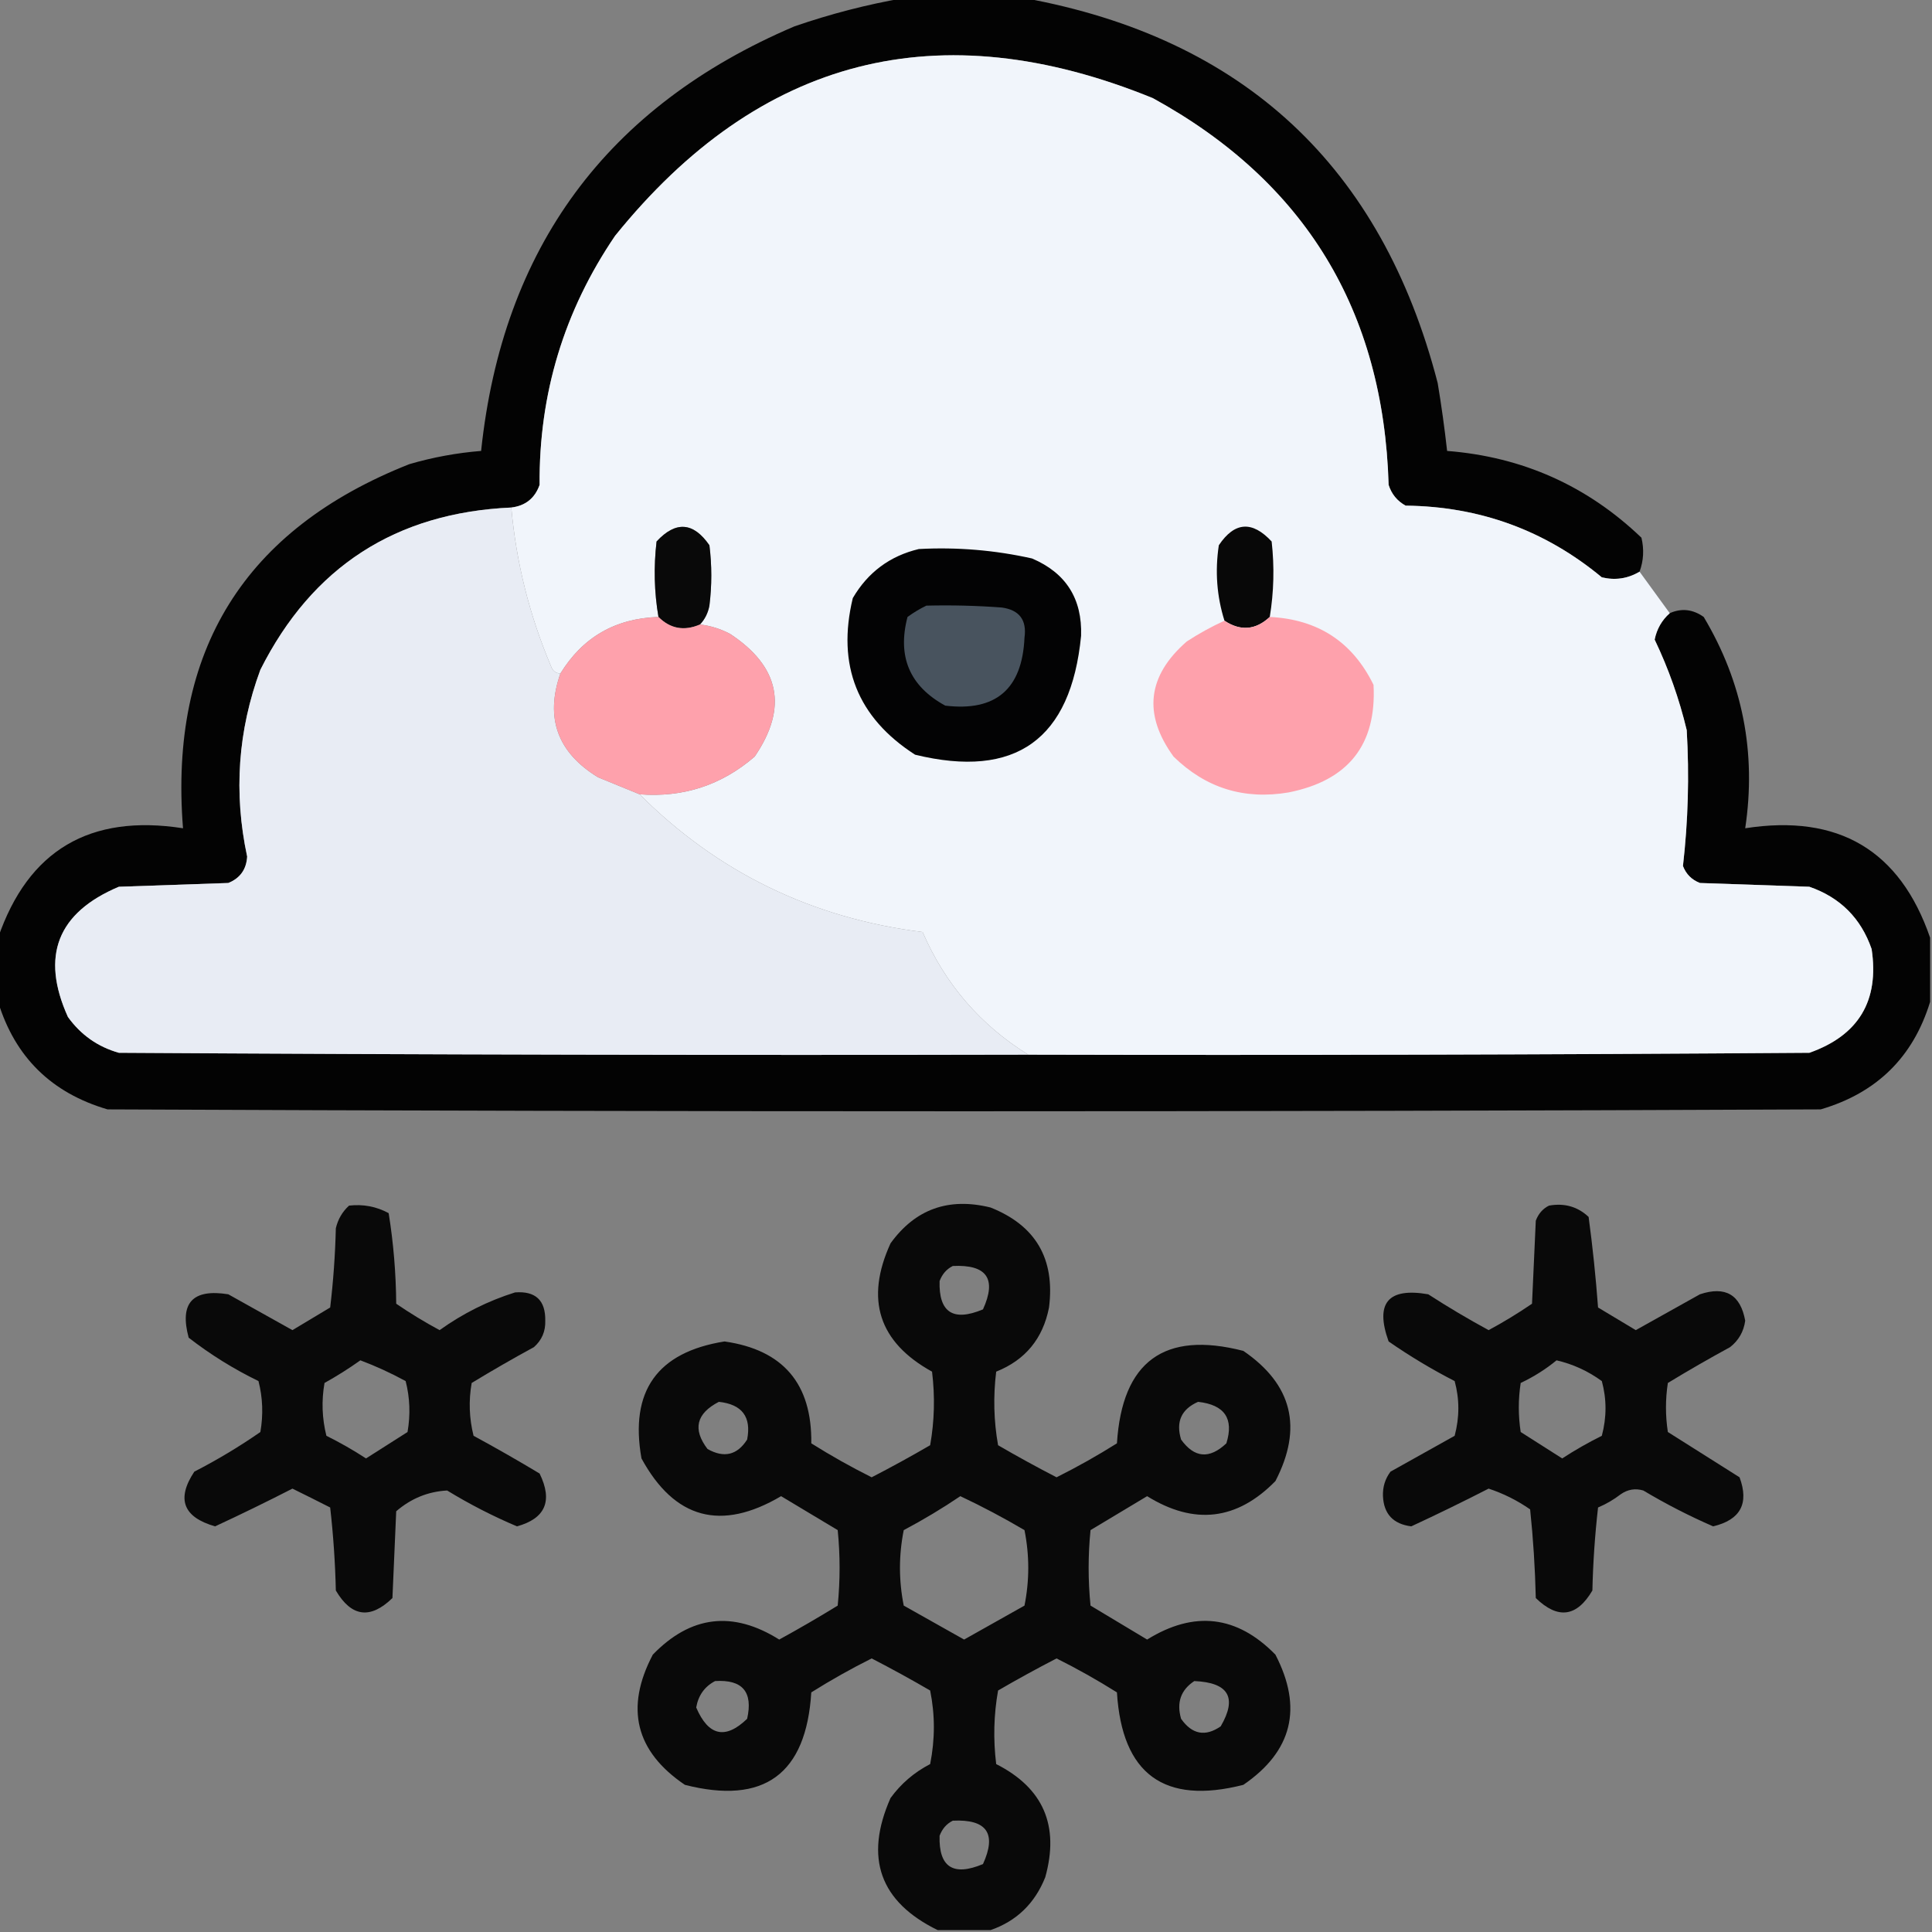<?xml version="1.0" encoding="UTF-8"?>
<!DOCTYPE svg PUBLIC "-//W3C//DTD SVG 1.1//EN" "http://www.w3.org/Graphics/SVG/1.1/DTD/svg11.dtd">
<svg xmlns="http://www.w3.org/2000/svg" version="1.1" width="512px" height="512px" style="shape-rendering:geometricPrecision; text-rendering:geometricPrecision; image-rendering:optimizeQuality; fill-rule:evenodd; clip-rule:evenodd" xmlns:xlink="http://www.w3.org/1999/xlink">
<rect width="100%" height="100%" fill="#808080" stroke="none"/>
<g><path style="opacity:0.973" fill="#010101" d="M 239.5,-0.5 C 250.167,-0.5 260.833,-0.5 271.5,-0.5C 329.639,10.135 366.139,44.135 381,101.5C 381.998,107.487 382.832,113.487 383.5,119.5C 403.468,121.07 420.634,128.737 435,142.5C 435.736,145.592 435.569,148.592 434.5,151.5C 431.406,153.347 428.072,153.847 424.5,153C 409.486,140.549 392.153,134.215 372.5,134C 370.274,132.773 368.774,130.939 368,128.5C 366.65,82.275 345.816,48.108 305.5,26C 248.786,2.886 201.286,15.053 163,62.5C 149.479,82.398 142.812,104.398 143,128.5C 141.744,132.046 139.244,134.046 135.5,134.5C 104.897,135.88 82.73,150.213 69,177.5C 63.047,193.602 61.881,210.102 65.5,227C 65.302,230.401 63.635,232.734 60.5,234C 50.833,234.333 41.167,234.667 31.5,235C 15.213,241.859 10.713,253.359 18,269.5C 21.414,274.252 25.914,277.419 31.5,279C 111.833,279.5 192.166,279.667 272.5,279.5C 341.501,279.667 410.501,279.5 479.5,279C 492.558,274.386 498.058,265.219 496,251.5C 493.167,243.333 487.667,237.833 479.5,235C 469.833,234.667 460.167,234.333 450.5,234C 448.333,233.167 446.833,231.667 446,229.5C 447.37,217.572 447.703,205.572 447,193.5C 445.013,185.194 442.179,177.194 438.5,169.5C 439.071,166.687 440.404,164.354 442.5,162.5C 445.625,161.12 448.625,161.453 451.5,163.5C 461.823,180.782 465.49,199.449 462.5,219.5C 487.188,215.659 503.522,225.325 511.5,248.5C 511.5,254.167 511.5,259.833 511.5,265.5C 507.015,280.15 497.349,289.65 482.5,294C 331.167,294.667 179.833,294.667 28.5,294C 13.651,289.65 3.985,280.15 -0.5,265.5C -0.5,259.833 -0.5,254.167 -0.5,248.5C 7.478,225.325 23.811,215.659 48.5,219.5C 44.771,172.439 64.771,140.272 108.5,123C 114.723,121.185 121.056,120.019 127.5,119.5C 133.172,65.676 160.838,28.176 210.5,7C 220.095,3.686 229.762,1.186 239.5,-0.5 Z"/></g>
<g><path style="opacity:1" fill="#f1f5fb" d="M 434.5,151.5 C 437.167,155.167 439.833,158.833 442.5,162.5C 440.404,164.354 439.071,166.687 438.5,169.5C 442.179,177.194 445.013,185.194 447,193.5C 447.703,205.572 447.37,217.572 446,229.5C 446.833,231.667 448.333,233.167 450.5,234C 460.167,234.333 469.833,234.667 479.5,235C 487.667,237.833 493.167,243.333 496,251.5C 498.058,265.219 492.558,274.386 479.5,279C 410.501,279.5 341.501,279.667 272.5,279.5C 259.813,271.64 250.48,260.807 244.5,247C 215.173,243.335 190.173,231.168 169.5,210.5C 181.09,211.397 191.256,208.063 200,200.5C 208.851,187.526 206.685,176.693 193.5,168C 190.978,166.659 188.311,165.826 185.5,165.5C 186.801,164.118 187.634,162.452 188,160.5C 188.667,155.167 188.667,149.833 188,144.5C 183.748,138.347 179.081,138.014 174,143.5C 173.208,150.247 173.374,156.914 174.5,163.5C 163.069,163.877 154.403,168.877 148.5,178.5C 147.25,178.423 146.417,177.756 146,176.5C 140.294,163.009 136.794,149.009 135.5,134.5C 139.244,134.046 141.744,132.046 143,128.5C 142.812,104.398 149.479,82.398 163,62.5C 201.286,15.053 248.786,2.886 305.5,26C 345.816,48.108 366.65,82.275 368,128.5C 368.774,130.939 370.274,132.773 372.5,134C 392.153,134.215 409.486,140.549 424.5,153C 428.072,153.847 431.406,153.347 434.5,151.5 Z"/></g>
<g><path style="opacity:1" fill="#e8ecf4" d="M 135.5,134.5 C 136.794,149.009 140.294,163.009 146,176.5C 146.417,177.756 147.25,178.423 148.5,178.5C 144.408,190.267 147.741,199.434 158.5,206C 162.266,207.559 165.932,209.059 169.5,210.5C 190.173,231.168 215.173,243.335 244.5,247C 250.48,260.807 259.813,271.64 272.5,279.5C 192.166,279.667 111.833,279.5 31.5,279C 25.914,277.419 21.414,274.252 18,269.5C 10.713,253.359 15.213,241.859 31.5,235C 41.167,234.667 50.833,234.333 60.5,234C 63.635,232.734 65.302,230.401 65.5,227C 61.881,210.102 63.047,193.602 69,177.5C 82.73,150.213 104.897,135.88 135.5,134.5 Z"/></g>
<g><path style="opacity:1" fill="#090909" d="M 185.5,165.5 C 181.303,167.302 177.636,166.635 174.5,163.5C 173.374,156.914 173.208,150.247 174,143.5C 179.081,138.014 183.748,138.347 188,144.5C 188.667,149.833 188.667,155.167 188,160.5C 187.634,162.452 186.801,164.118 185.5,165.5 Z"/></g>
<g><path style="opacity:1" fill="#080808" d="M 336.5,163.5 C 332.76,166.982 328.76,167.315 324.5,164.5C 322.462,158.038 321.962,151.372 323,144.5C 327.171,138.271 331.837,137.938 337,143.5C 337.756,150.217 337.589,156.883 336.5,163.5 Z"/></g>
<g><path style="opacity:1" fill="#030304" d="M 243.5,145.5 C 253.632,144.958 263.632,145.791 273.5,148C 282.488,151.832 286.822,158.665 286.5,168.5C 283.81,195.995 269.143,206.495 242.5,200C 227.212,190.147 221.712,176.314 226,158.5C 229.999,151.664 235.832,147.331 243.5,145.5 Z"/></g>
<g><path style="opacity:1" fill="#48535e" d="M 245.5,160.5 C 252.175,160.334 258.842,160.5 265.5,161C 270.151,161.654 272.151,164.321 271.5,169C 270.891,182.617 263.891,188.617 250.5,187C 241.077,181.848 237.743,174.015 240.5,163.5C 242.145,162.304 243.811,161.304 245.5,160.5 Z"/></g>
<g><path style="opacity:1" fill="#fea1ac" d="M 174.5,163.5 C 177.636,166.635 181.303,167.302 185.5,165.5C 188.311,165.826 190.978,166.659 193.5,168C 206.685,176.693 208.851,187.526 200,200.5C 191.256,208.063 181.09,211.397 169.5,210.5C 165.932,209.059 162.266,207.559 158.5,206C 147.741,199.434 144.408,190.267 148.5,178.5C 154.403,168.877 163.069,163.877 174.5,163.5 Z"/></g>
<g><path style="opacity:1" fill="#fea1ac" d="M 336.5,163.5 C 349.273,164.124 358.439,170.124 364,181.5C 364.84,197.349 357.34,206.849 341.5,210C 329.691,212.008 319.525,208.841 311,200.5C 302.874,189.297 304.041,179.13 314.5,170C 317.767,167.87 321.1,166.037 324.5,164.5C 328.76,167.315 332.76,166.982 336.5,163.5 Z"/></g>
<g><path style="opacity:0.928" fill="#000000" d="M 92.5,319.5 C 96.257,319.071 99.757,319.737 103,321.5C 104.27,329.397 104.937,337.397 105,345.5C 108.702,348.032 112.535,350.365 116.5,352.5C 122.681,348.076 129.347,344.743 136.5,342.5C 141.923,342.091 144.59,344.591 144.5,350C 144.592,352.814 143.592,355.147 141.5,357C 135.918,360.04 130.418,363.207 125,366.5C 124.172,371.202 124.338,375.869 125.5,380.5C 131.415,383.707 137.248,387.04 143,390.5C 146.542,397.755 144.542,402.421 137,404.5C 130.623,401.802 124.457,398.635 118.5,395C 113.453,395.267 108.953,397.1 105,400.5C 104.667,408.167 104.333,415.833 104,423.5C 98.138,429.194 93.138,428.527 89,421.5C 88.831,414.144 88.331,406.811 87.5,399.5C 84.144,397.793 80.81,396.127 77.5,394.5C 70.721,397.973 63.887,401.307 57,404.5C 48.529,402.071 46.696,397.237 51.5,390C 57.582,386.877 63.415,383.377 69,379.5C 69.799,374.913 69.632,370.413 68.5,366C 61.914,362.793 55.747,358.959 50,354.5C 47.519,345.312 51.019,341.478 60.5,343C 66.167,346.167 71.833,349.333 77.5,352.5C 80.833,350.5 84.167,348.5 87.5,346.5C 88.331,339.524 88.831,332.524 89,325.5C 89.564,323.113 90.73,321.113 92.5,319.5 Z M 95.5,360.5 C 99.559,362.021 103.559,363.854 107.5,366C 108.632,370.413 108.799,374.913 108,379.5C 104.333,381.833 100.667,384.167 97,386.5C 93.629,384.3 90.129,382.3 86.5,380.5C 85.338,375.869 85.172,371.202 86,366.5C 89.34,364.637 92.507,362.637 95.5,360.5 Z"/></g>
<g><path style="opacity:0.933" fill="#000000" d="M 262.5,511.5 C 257.833,511.5 253.167,511.5 248.5,511.5C 233.166,504.007 229,492.341 236,476.5C 238.767,472.692 242.267,469.692 246.5,467.5C 247.81,460.944 247.81,454.444 246.5,448C 241.398,445.032 236.231,442.199 231,439.5C 225.521,442.24 220.187,445.24 215,448.5C 213.654,470.186 202.488,478.352 181.5,473C 168.409,464.136 165.576,452.636 173,438.5C 183.045,428.12 194.212,426.787 206.5,434.5C 211.749,431.626 216.915,428.626 222,425.5C 222.667,418.833 222.667,412.167 222,405.5C 217,402.5 212,399.5 207,396.5C 191.085,405.885 178.752,402.551 170,386.5C 166.827,368.677 174.16,358.344 192,355.5C 207.542,357.714 215.209,366.714 215,382.5C 220.187,385.76 225.521,388.76 231,391.5C 236.231,388.801 241.398,385.968 246.5,383C 247.643,376.582 247.81,370.082 247,363.5C 232.877,355.702 229.21,344.369 236,329.5C 242.557,320.422 251.39,317.256 262.5,320C 274.466,324.756 279.633,333.589 278,346.5C 276.386,354.753 271.719,360.419 264,363.5C 263.19,370.082 263.357,376.582 264.5,383C 269.602,385.968 274.769,388.801 280,391.5C 285.479,388.76 290.813,385.76 296,382.5C 297.374,360.78 308.541,352.613 329.5,358C 342.481,366.887 345.314,378.387 338,392.5C 327.817,402.906 316.484,404.24 304,396.5C 299,399.5 294,402.5 289,405.5C 288.333,412.167 288.333,418.833 289,425.5C 294,428.5 299,431.5 304,434.5C 316.484,426.76 327.817,428.094 338,438.5C 345.314,452.613 342.481,464.113 329.5,473C 308.512,478.352 297.346,470.186 296,448.5C 290.813,445.24 285.479,442.24 280,439.5C 274.769,442.199 269.602,445.032 264.5,448C 263.357,454.418 263.19,460.918 264,467.5C 276.49,473.824 280.823,483.824 277,497.5C 274.226,504.443 269.393,509.11 262.5,511.5 Z M 252.5,335.5 C 261.523,335.062 264.189,338.895 260.5,347C 252.59,350.31 248.756,347.81 249,339.5C 249.69,337.65 250.856,336.316 252.5,335.5 Z M 190.5,371.5 C 196.67,372.162 199.17,375.495 198,381.5C 195.369,385.629 191.869,386.462 187.5,384C 183.513,378.769 184.513,374.602 190.5,371.5 Z M 317.5,371.5 C 324.545,372.286 327.045,375.952 325,382.5C 320.522,386.731 316.522,386.398 313,381.5C 311.571,376.783 313.071,373.45 317.5,371.5 Z M 254.5,396.5 C 260.271,399.22 265.938,402.22 271.5,405.5C 272.833,412.167 272.833,418.833 271.5,425.5C 266.167,428.5 260.833,431.5 255.5,434.5C 250.167,431.5 244.833,428.5 239.5,425.5C 238.167,418.833 238.167,412.167 239.5,405.5C 244.729,402.726 249.729,399.726 254.5,396.5 Z M 189.5,445.5 C 196.771,445.036 199.604,448.369 198,455.5C 192.23,461.057 187.73,460.057 184.5,452.5C 185.065,449.284 186.732,446.951 189.5,445.5 Z M 316.5,445.5 C 325.602,445.878 327.935,449.878 323.5,457.5C 319.418,460.314 315.918,459.647 313,455.5C 311.756,451.191 312.923,447.858 316.5,445.5 Z M 252.5,482.5 C 261.523,482.062 264.189,485.895 260.5,494C 252.59,497.31 248.756,494.81 249,486.5C 249.69,484.65 250.856,483.316 252.5,482.5 Z"/></g>
<g><path style="opacity:0.928" fill="#000000" d="M 410.5,319.5 C 414.603,318.769 418.103,319.769 421,322.5C 422.07,330.446 422.904,338.446 423.5,346.5C 426.833,348.5 430.167,350.5 433.5,352.5C 439.167,349.333 444.833,346.167 450.5,343C 457.239,340.751 461.239,343.085 462.5,350C 462.097,352.887 460.764,355.221 458.5,357C 452.918,360.04 447.418,363.207 442,366.5C 441.333,370.833 441.333,375.167 442,379.5C 448.333,383.5 454.667,387.5 461,391.5C 463.571,398.444 461.238,402.777 454,404.5C 447.658,401.745 441.491,398.579 435.5,395C 433.365,394.365 431.365,394.699 429.5,396C 427.664,397.419 425.664,398.586 423.5,399.5C 422.669,406.811 422.169,414.144 422,421.5C 417.862,428.527 412.862,429.194 407,423.5C 406.817,415.588 406.317,407.754 405.5,400C 402.107,397.637 398.44,395.804 394.5,394.5C 387.721,397.973 380.887,401.307 374,404.5C 369.219,403.888 366.719,401.222 366.5,396.5C 366.404,394.074 367.07,391.907 368.5,390C 374.167,386.833 379.833,383.667 385.5,380.5C 386.802,375.615 386.802,370.782 385.5,366C 379.418,362.877 373.585,359.377 368,355.5C 364.34,345.32 367.84,341.154 378.5,343C 383.703,346.366 389.036,349.532 394.5,352.5C 398.465,350.365 402.298,348.032 406,345.5C 406.333,338.167 406.667,330.833 407,323.5C 407.69,321.65 408.856,320.316 410.5,319.5 Z M 412.5,360.5 C 416.856,361.511 420.856,363.344 424.5,366C 425.802,370.782 425.802,375.615 424.5,380.5C 420.871,382.3 417.371,384.3 414,386.5C 410.333,384.167 406.667,381.833 403,379.5C 402.333,375.167 402.333,370.833 403,366.5C 406.485,364.85 409.651,362.85 412.5,360.5 Z"/></g>
</svg>
